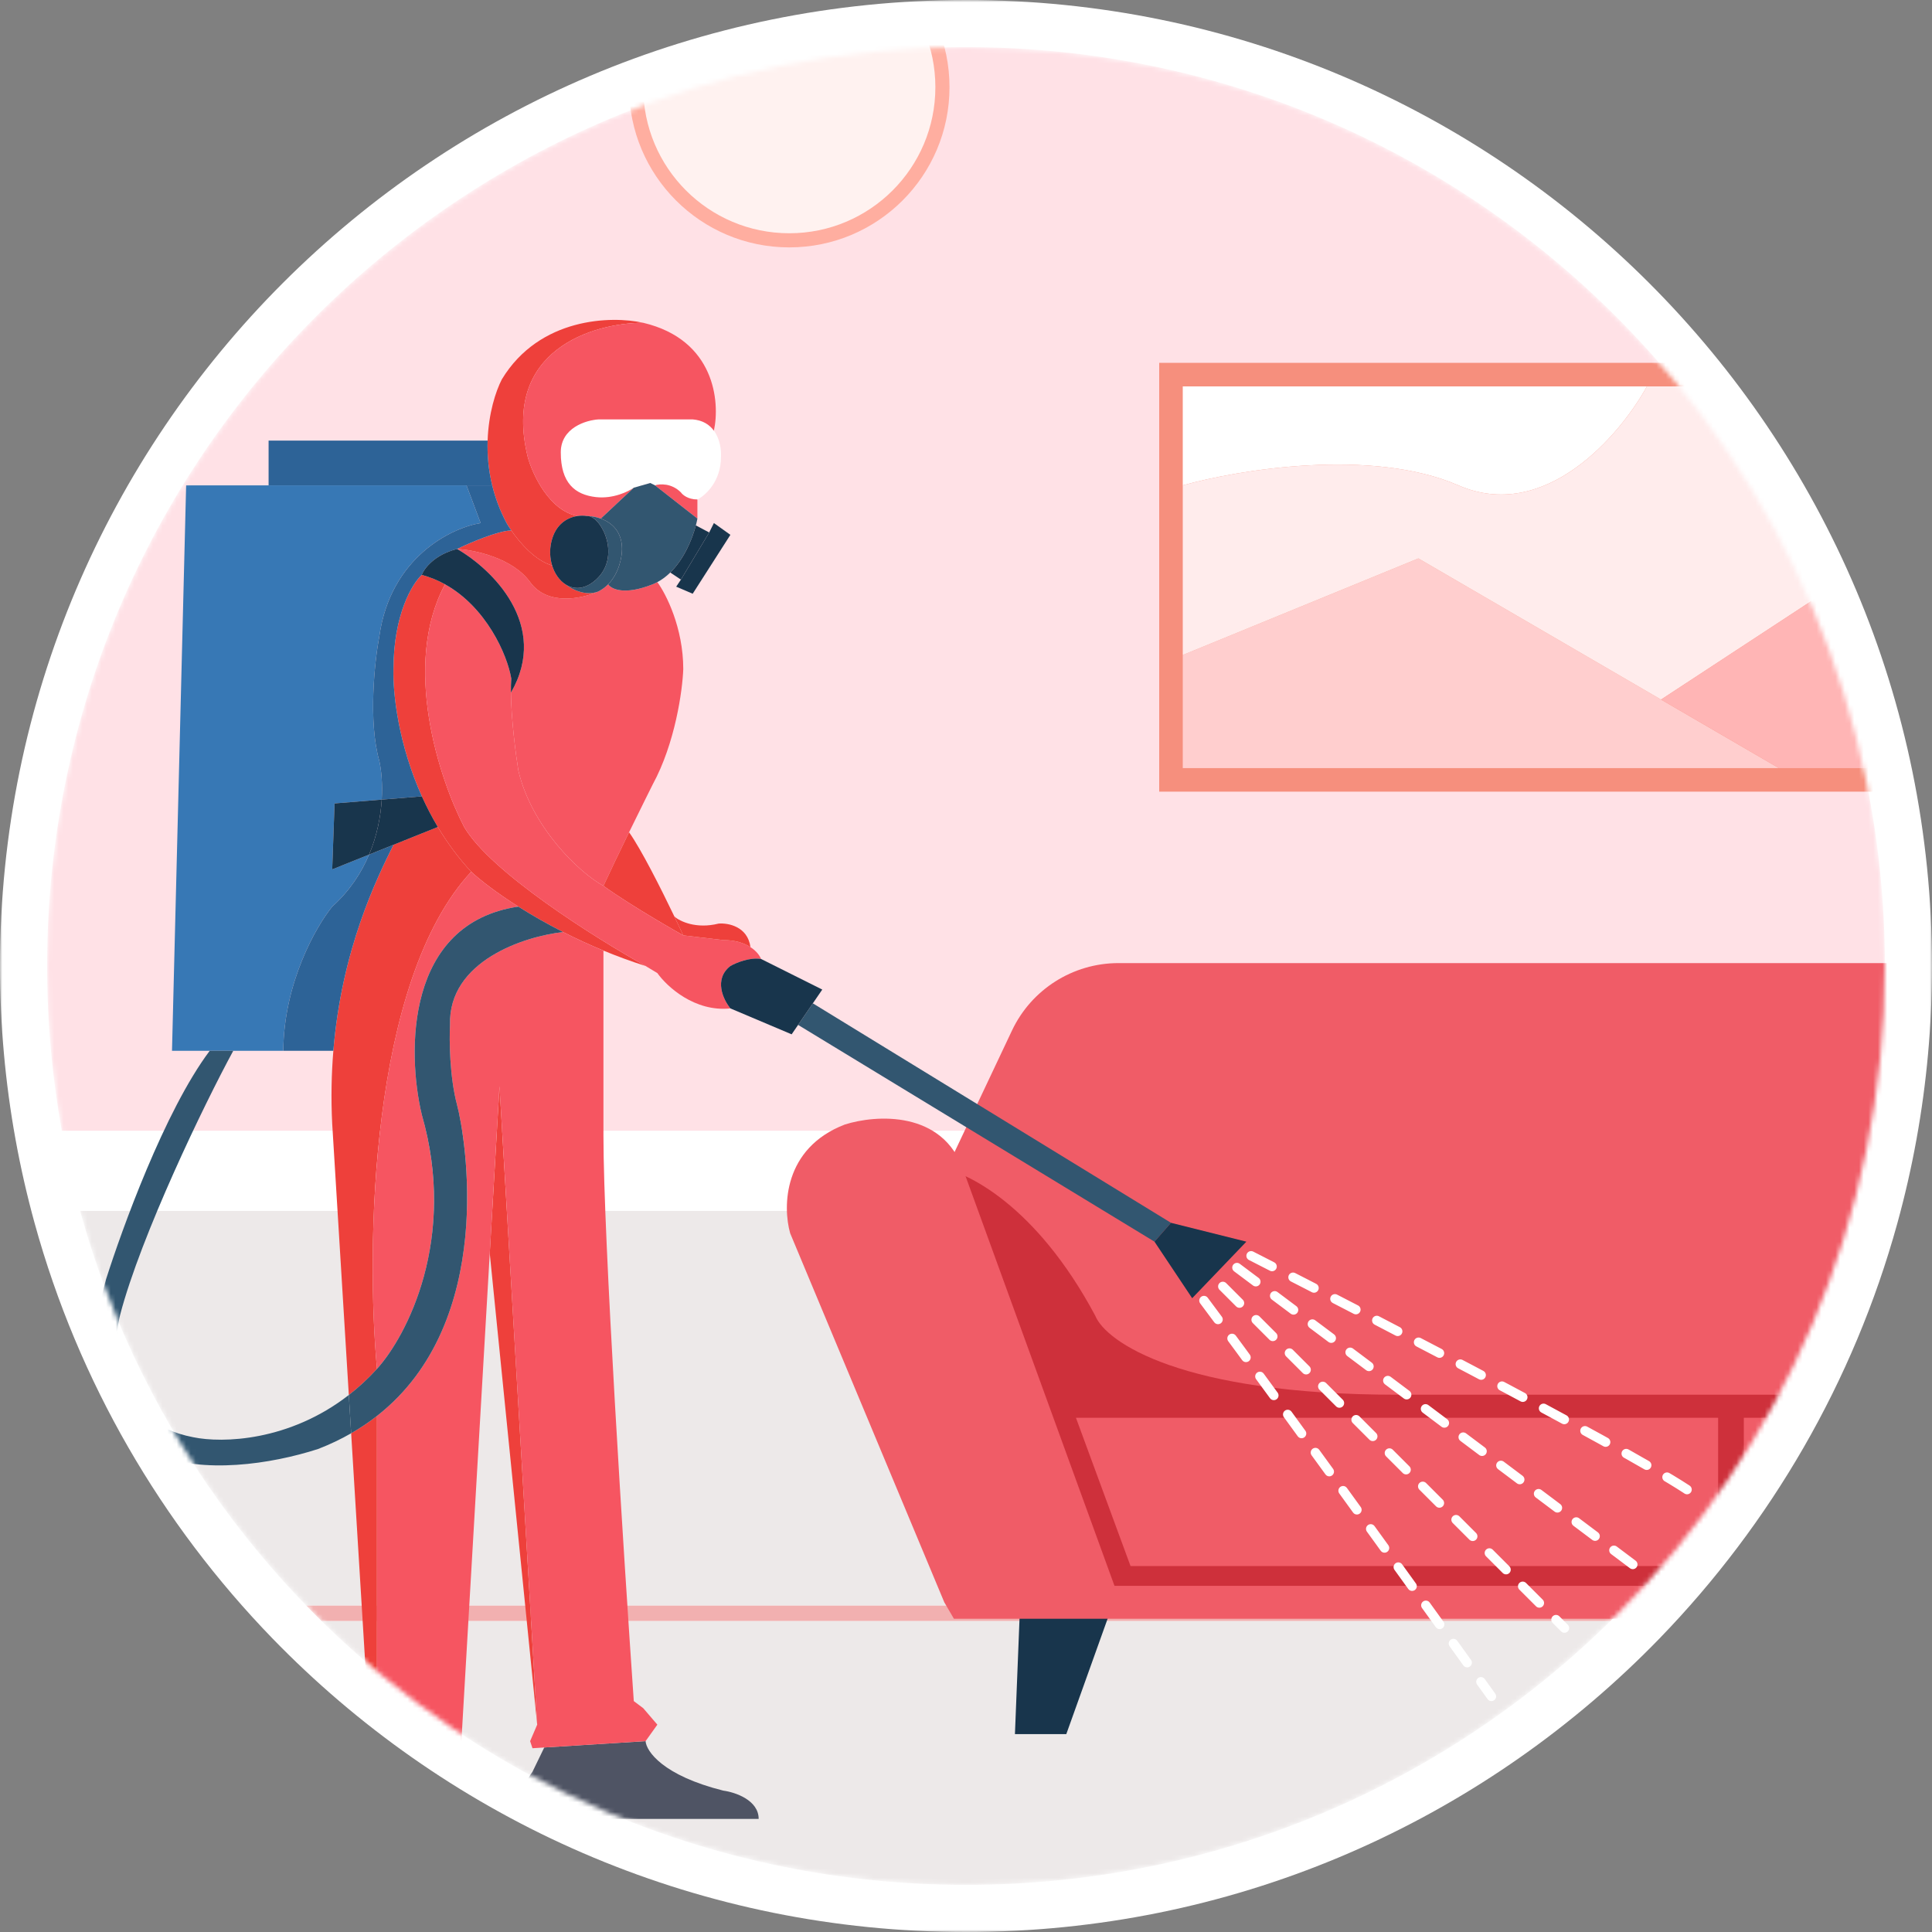 <svg width="410" height="410" viewBox="0 0 410 410" fill="none" xmlns="http://www.w3.org/2000/svg">
<rect x="0" y="0" width="410" height="410" fill="#808080" stroke="none"/>
<mask id="path-1-outside-1_8_73" maskUnits="userSpaceOnUse" x="0" y="0" width="410" height="410" fill="black">
<rect fill="white" width="410" height="410"/>
<path d="M205 10C97.305 10 10 97.305 10 205C10 216.948 11.075 228.645 13.132 240H396.868C398.925 228.645 400 216.948 400 205C400 97.305 312.696 10 205 10Z"/>
<path d="M396.868 240H13.132C14.174 245.746 15.467 251.405 17 256.964H393C394.533 251.405 395.826 245.746 396.868 240Z"/>
<path d="M68.237 344C103.433 378.633 151.721 400 205 400C258.279 400 306.567 378.633 341.763 344H68.237Z"/>
<path d="M393 256.964H17C25.816 288.93 42.567 317.606 65 340.739H345C367.433 317.606 384.184 288.93 393 256.964Z"/>
<path d="M68.237 344H341.763C342.854 342.926 343.934 341.839 345 340.739H65C66.066 341.839 67.146 342.926 68.237 344Z"/>
</mask>
<path d="M205 10C97.305 10 10 97.305 10 205C10 216.948 11.075 228.645 13.132 240H396.868C398.925 228.645 400 216.948 400 205C400 97.305 312.696 10 205 10Z" fill="#FCEAED"/>
<path d="M396.868 240H13.132C14.174 245.746 15.467 251.405 17 256.964H393C394.533 251.405 395.826 245.746 396.868 240Z" fill="#EEC0C0"/>
<path d="M68.237 344C103.433 378.633 151.721 400 205 400C258.279 400 306.567 378.633 341.763 344H68.237Z" fill="#877883"/>
<path d="M393 256.964H17C25.816 288.93 42.567 317.606 65 340.739H345C367.433 317.606 384.184 288.93 393 256.964Z" fill="#B8B8CF"/>
<path d="M68.237 344H341.763C342.854 342.926 343.934 341.839 345 340.739H65C66.066 341.839 67.146 342.926 68.237 344Z" fill="#978AC9"/>
<path d="M13.132 245H396.868V235H13.132V245ZM393 251.964H17V261.964H393V251.964ZM68.237 349H341.763V339H68.237V349ZM345 335.739H65V345.739H345V335.739ZM13.132 240L22.972 238.217L13.132 240ZM396.868 240L387.028 238.217L396.868 240ZM393 256.964L383.36 254.305L393 256.964ZM17 256.964L26.64 254.305L17 256.964ZM68.237 344L61.224 351.128L68.237 344ZM341.763 344L348.776 351.128L341.763 344ZM345 340.739L337.821 333.777L345 340.739ZM65 340.739L57.821 347.701L65 340.739ZM20 205C20 102.827 102.827 20 205 20V0C91.782 0 0 91.782 0 205H20ZM205 20C307.173 20 390 102.827 390 205H410C410 91.782 318.218 0 205 0V20ZM22.972 238.217C21.02 227.448 20 216.347 20 205H0C0 217.549 1.129 229.843 3.293 241.783L22.972 238.217ZM390 205C390 216.347 388.98 227.448 387.028 238.217L406.707 241.783C408.871 229.843 410 217.549 410 205H390ZM387.028 238.217C386.04 243.667 384.814 249.033 383.36 254.305L402.64 259.622C404.252 253.776 405.612 247.825 406.707 241.783L387.028 238.217ZM26.64 254.305C25.186 249.033 23.96 243.667 22.972 238.217L3.293 241.783C4.388 247.825 5.748 253.776 7.36 259.622L26.64 254.305ZM205 390C154.45 390 108.652 369.739 75.251 336.872L61.224 351.128C98.214 387.526 148.992 410 205 410V390ZM334.749 336.872C301.348 369.739 255.55 390 205 390V410C261.008 410 311.786 387.526 348.776 351.128L334.749 336.872ZM383.36 254.305C375.001 284.615 359.114 311.821 337.821 333.777L352.179 347.701C375.753 323.391 393.367 293.245 402.64 259.622L383.36 254.305ZM337.821 333.777C336.809 334.821 335.785 335.853 334.749 336.872L348.776 351.128C349.924 349.999 351.058 348.856 352.179 347.701L337.821 333.777ZM75.251 336.872C74.215 335.853 73.191 334.821 72.179 333.777L57.821 347.701C58.942 348.856 60.076 349.999 61.224 351.128L75.251 336.872ZM72.179 333.777C50.886 311.821 34.999 284.615 26.64 254.305L7.36 259.622C16.633 293.245 34.247 323.391 57.821 347.701L72.179 333.777Z" fill="white" mask="url(#path-1-outside-1_8_73)"/>
<mask id="mask0_8_73" style="mask-type:alpha" maskUnits="userSpaceOnUse" x="10" y="10" width="390" height="390">
<circle cx="205" cy="205" r="195" fill="#FFF0F0"/>
</mask>
<g mask="url(#mask0_8_73)">
<path d="M205 10C97.305 10 10 97.305 10 205C10 216.948 11.075 228.645 13.132 240H396.868C398.925 228.645 400 216.948 400 205C400 97.305 312.696 10 205 10Z" fill="#FFE1E6"/>
<path d="M68.237 344C103.433 378.633 151.721 400 205 400C258.279 400 306.567 378.633 341.763 344H68.237Z" fill="#EDE9E9"/>
<path d="M393 256.964H17C25.816 288.93 42.567 317.606 65 340.739H345C367.433 317.606 384.184 288.93 393 256.964Z" fill="#EDE9E9"/>
<path d="M68.237 344H341.763C342.854 342.926 343.934 341.839 345 340.739H65C66.066 341.839 67.146 342.926 68.237 344Z" fill="#F2B0B0"/>
<path d="M396.868 240H13.132C14.174 245.746 15.467 251.405 17 256.964H393C394.533 251.405 395.826 245.746 396.868 240Z" fill="white"/>
<circle cx="167.5" cy="18.5" r="32.5" fill="#FFF2F0" stroke="#FFAEA0" stroke-width="3"/>
<path d="M226.287 368L238.553 333.738H216.748L215.385 368H226.287Z" fill="#18354C"/>
<path d="M507.027 368L494.761 333.738H516.566L517.929 368H507.027Z" fill="#18354C"/>
<path d="M214.752 218.704L199.713 250.532L229.695 338.633H504.301L533.602 250.532L511.666 215.984C507.08 208.76 499.117 204.384 490.561 204.384H237.355C227.685 204.384 218.883 209.96 214.752 218.704Z" fill="#F05C67"/>
<path opacity="0.75" d="M199.031 247.735L193.58 253.329L227.65 339.332H500.894L540.416 251.93C535.419 249.367 521.473 249.273 505.664 269.411C489.855 289.548 464.552 295.515 453.877 295.981H296.472C250.682 295.981 234.691 284.794 232.42 279.2C219.882 255.706 204.937 248.434 199.031 247.735Z" fill="#C3222D"/>
<path d="M167.687 261.719L200.394 340.031L202.438 343.527H530.876L562.902 270.809C566.763 260.787 570.125 240.323 552.681 238.645C535.237 236.967 527.242 248.201 525.425 254.028L496.806 336.535H236.509L204.482 248.434C200.121 235.569 185.857 236.548 179.271 238.645C166.188 243.68 166.097 256.126 167.687 261.719Z" fill="#F05C67"/>
<path d="M493.399 332.34L504.982 300.875H370.064V332.34H493.399Z" fill="#F05C67"/>
<path d="M239.916 332.34L228.332 300.875H364.613V332.34H239.916Z" fill="#F05C67"/>
<rect x="246" y="77" width="203" height="91" fill="#F68F7D"/>
<path d="M251 139V163H377.5L352.5 148.458L301 118.5L251 139Z" fill="#FFCECE"/>
<path d="M251 82V103C262.833 99.667 291.1 95 309.5 103C327.9 111 343.833 92.333 349.5 82H251Z" fill="white"/>
<path fill-rule="evenodd" clip-rule="evenodd" d="M251 103V139L301 118.5L352.5 148.458L386 126.5L454 138V82H349.5C343.833 92.333 327.9 111 309.5 103C291.1 95 262.833 99.667 251 103Z" fill="#FFECEC"/>
<path d="M377.5 163H454V138L386 126.5L352.5 148.458L377.5 163Z" fill="#FFB5B5"/>
<path d="M134.5 103.5L138 102.5L139 103C140 102.667 142.5 102.5 144.5 104.5C144.833 105 146 106 148 106C149.667 105.167 153 102.2 153 97C153.098 95.534 152.806 93.175 151.5 91.393C150.578 90.136 149.152 89.165 147 89H130H127C124.333 89.167 119 90.8 119 96C119 102.5 122 105 126.5 105.5C130.1 105.9 133.333 104.333 134.5 103.5Z" fill="white"/>
<path d="M153.5 380C140.7 376.8 137.167 371.667 137 369.5L115.5 370.844L113 376C109.8 380.2 111.667 384.417 113 386H161C161 382 156 380.333 153.5 380Z" fill="#4F5464"/>
<path d="M136.5 68.5C129.833 67 114.5 67.3 106.5 80.5C105.194 83.025 103.669 87.744 103.481 93.5C103.385 96.446 103.638 99.665 104.451 103C105.089 105.62 106.072 108.311 107.5 111C107.758 111.446 108.095 111.981 108.5 112.566C110.365 115.26 113.66 119.014 117.166 120C116.699 118.48 116.598 116.74 117 115C117.88 111.185 120.429 109.828 122.514 109.507C116.526 108.313 113.01 100.672 112 97C106.4 74.2 126 68.5 136.5 68.5Z" fill="#EE403B"/>
<path d="M89.5 122C87.5 123.833 83.5 130.4 83.5 142C83.352 147.43 84.624 158.105 89.529 169C90.507 171.171 91.629 173.351 92.912 175.5C94.875 178.787 97.217 182.001 100 185C101.859 186.722 105.289 189.41 110 192.396C112.749 194.139 115.935 195.983 119.5 197.795C122.152 199.143 125.013 200.473 128.06 201.731C130.886 202.898 133.873 204.002 137 205C126.5 199.167 104.1 185.1 98.5 175.5C93.293 165.5 85.192 141.2 94.44 124C92.923 123.158 91.277 122.474 89.5 122Z" fill="#EE403B"/>
<path fill-rule="evenodd" clip-rule="evenodd" d="M127 125.5C126.951 125.524 126.898 125.548 126.84 125.572C123.484 127.053 116.173 128.625 112.5 123.535C108.767 118.364 100.611 116.69 97 116.5C104.283 120.667 116.765 132.6 108.425 147C108.484 152.602 109.441 160.007 110 163.5C112.8 175.5 122.873 185.167 128.06 188C129.581 184.697 131.624 180.459 133.5 176.62C136.17 171.156 138.5 166.5 138.5 166.5C143.3 157.7 144.833 146.5 145 142C145 133.2 141.333 126.024 139.5 123.535C139.177 123.707 138.844 123.863 138.5 124C132.5 126.4 129.707 125 129.06 124C128.483 124.584 127.802 125.099 127 125.5Z" fill="#F65561"/>
<path d="M119.984 124C118.702 123.167 117.697 121.726 117.166 120C113.66 119.014 110.365 115.26 108.5 112.566C105.7 112.619 99.667 115.211 97 116.5C100.611 116.69 108.767 118.364 112.5 123.535C116.173 128.625 123.484 127.053 126.84 125.572C125.715 126.032 123.017 126.283 119.984 124Z" fill="#EE403B"/>
<path d="M100 185C97.217 182.001 94.875 178.787 92.912 175.5L83.5 179.28L83.49 179.3C79.946 186.448 72.524 201.418 70.741 223C70.342 227.839 70.225 233.01 70.5 238.5L74.023 296.041C76.068 294.451 78.073 292.615 80 290.5C77.667 265 78.4 208.2 100 185Z" fill="#EE403B"/>
<path d="M78 361V373.5H80V320.5V300.485C78.317 301.801 76.494 303.033 74.52 304.165L78 361Z" fill="#EE403B"/>
<path d="M106 230.5L103.935 266L114 366L106 230.5Z" fill="#EE403B"/>
<path d="M128.06 188C134.285 192.491 145 198.5 145 198.5C144.492 197.398 143.847 196.025 143.115 194.5C140.249 188.524 136.049 180.202 133.5 176.62C131.624 180.459 129.581 184.697 128.06 188Z" fill="#EE403B"/>
<path fill-rule="evenodd" clip-rule="evenodd" d="M151.5 91.393C152.833 85.262 151.7 72.1 136.5 68.5C126 68.5 106.4 74.2 112 97C113.01 100.672 116.526 108.313 122.514 109.507C123.271 109.391 123.967 109.411 124.5 109.5C124.604 109.5 124.712 109.502 124.823 109.507C125.595 109.542 126.546 109.701 127.5 110.05L134.5 103.5C133.333 104.333 130.1 105.9 126.5 105.5C122 105 119 102.5 119 96C119 90.8 124.333 89.167 127 89H130H147C149.152 89.165 150.578 90.136 151.5 91.393ZM139 103L148 110.05V106C146 106 144.833 105 144.5 104.5C142.5 102.5 140 102.667 139 103ZM110 163.5C112.8 175.5 122.873 185.167 128.06 188C134.285 192.491 145 198.5 145 198.5L153.5 199.5C156.1 199.5 157.975 200.167 159.263 201C160.55 201.833 161.25 202.833 161.5 203.5C159.1 203.1 156.167 204.333 155 205C151.4 207.8 153.5 212.167 155 214C147.4 214.8 141.5 209.333 139.5 206.5L137 205C126.5 199.167 104.1 185.1 98.5 175.5C93.293 165.5 85.192 141.2 94.44 124C103.167 128.842 107.648 138.889 108.5 144C108.435 144.906 108.413 145.919 108.425 147C108.484 152.602 109.441 160.007 110 163.5ZM119.5 197.795C122.152 199.143 125.013 200.473 128.06 201.731V241C128.06 262.6 132.353 330 134.5 361L136.5 362.5L139.5 366L137 369.5L115.5 370.844L113 371L112.5 369.5L114 366L106 230.5L103.935 266L98 368V371.5L92 373.5H80V320.5V300.485C105.536 280.509 98.758 241.091 97 234.5C95.4 228.5 95.333 220.667 95.5 217.5C95.1 203.9 111.333 198.697 119.5 197.795ZM89.5 236.5C86.362 223.264 86.07 195.914 110 192.396C105.289 189.41 101.859 186.722 100 185C78.4 208.2 77.667 265 80 290.5C86.333 283.5 97.1 262.9 89.5 236.5Z" fill="#F65561"/>
<path d="M145 198.5L153.5 199.5C156.1 199.5 157.975 200.167 159.263 201C158.673 196.6 154.508 195.833 152.5 196C147.7 197.2 144.244 195.5 143.115 194.5C143.847 196.025 144.492 197.398 145 198.5Z" fill="#EE403B"/>
<path d="M57 103H99H104.451C103.638 99.665 103.385 96.446 103.481 93.5H57V103Z" fill="#2D6397"/>
<path d="M70.5 184.5L71 170.5L81.008 169.69C81.21 166.356 80.932 163.476 80.5 161.5C78.108 153.1 79.503 140.333 80.5 135C82.9 118.2 95.833 112 102 111L99 103H57H39.5L36.5 223H44.5H49.5H60.121C60.217 208.6 67.081 196.598 70.5 192.396C74.202 189.064 76.695 185.224 78.326 181.357L70.5 184.5Z" fill="#3778B5"/>
<path d="M89.5 122C90 120.667 92.2 117.7 97 116.5C99.667 115.211 105.7 112.619 108.5 112.566C108.095 111.981 107.758 111.446 107.5 111C106.072 108.311 105.089 105.62 104.451 103H99L102 111C95.833 112 82.9 118.2 80.5 135C79.503 140.333 78.108 153.1 80.5 161.5C80.932 163.476 81.21 166.356 81.008 169.69L89.529 169C84.624 158.105 83.352 147.43 83.5 142C83.5 130.4 87.5 123.833 89.5 122Z" fill="#2D6397"/>
<path d="M83.49 179.3L83.5 179.28L78.326 181.357C76.695 185.224 74.202 189.064 70.5 192.396C67.081 196.598 60.217 208.6 60.121 223H70.741C72.524 201.418 79.946 186.448 83.49 179.3Z" fill="#2D6397"/>
<path d="M127.5 110.05C129.741 110.869 132 112.736 132 116.5C132 118.232 131.361 121.669 129.06 124C129.707 125 132.5 126.4 138.5 124C138.844 123.863 139.177 123.707 139.5 123.535C140.512 122.997 141.424 122.3 142.242 121.5C145.184 118.622 146.904 114.415 147.673 111.5C147.813 110.968 147.922 110.48 148 110.05L139 103L138 102.5L134.5 103.5L127.5 110.05Z" fill="#325670"/>
<path fill-rule="evenodd" clip-rule="evenodd" d="M126.84 125.572C126.895 125.548 126.948 125.524 127 125.5C126.951 125.524 126.898 125.548 126.84 125.572Z" fill="#F65561"/>
<path d="M126.5 123C124.145 125.141 121.79 125.173 119.984 124C123.017 126.283 125.715 126.032 126.84 125.572C126.895 125.548 126.948 125.524 127 125.5C127.802 125.099 128.483 124.584 129.06 124C131.361 121.669 132 118.232 132 116.5C132 112.736 129.741 110.869 127.5 110.05C126.546 109.701 125.595 109.542 124.823 109.507C127.806 109.871 131.805 118.177 126.5 123Z" fill="#325670"/>
<path d="M119.984 124C121.79 125.173 124.145 125.141 126.5 123C131.805 118.177 127.806 109.871 124.823 109.507C124.712 109.502 124.604 109.5 124.5 109.5C123.967 109.411 123.271 109.391 122.514 109.507C120.429 109.828 117.88 111.185 117 115C116.598 116.74 116.699 118.48 117.166 120C117.697 121.726 118.702 123.167 119.984 124Z" fill="#18354C"/>
<path d="M150.5 113L144.5 123L143.5 124.5L147 126L155 113.5L151.5 111L150.5 113Z" fill="#18354C"/>
<path d="M150.5 113L147.673 111.5C146.904 114.415 145.184 118.622 142.242 121.5L144.5 123L150.5 113Z" fill="#18354C"/>
<path d="M97 116.5C92.2 117.7 90 120.667 89.5 122C91.277 122.474 92.923 123.158 94.44 124C103.167 128.842 107.648 138.889 108.5 144C108.435 144.906 108.413 145.919 108.425 147C116.765 132.6 104.283 120.667 97 116.5Z" fill="#18354C"/>
<path d="M71 170.5L70.5 184.5L78.326 181.357C80.03 177.316 80.792 173.245 81.008 169.69L71 170.5Z" fill="#18354C"/>
<path d="M92.912 175.5C91.629 173.351 90.507 171.171 89.529 169L81.008 169.69C80.792 173.245 80.03 177.316 78.326 181.357L83.5 179.28L92.912 175.5Z" fill="#18354C"/>
<path d="M95.5 217.5C95.1 203.9 111.333 198.697 119.5 197.795C115.935 195.983 112.749 194.139 110 192.396C86.07 195.914 86.362 223.264 89.5 236.5C97.1 262.9 86.333 283.5 80 290.5C78.073 292.615 76.068 294.451 74.023 296.041L74.52 304.165C76.494 303.033 78.317 301.801 80 300.485C105.536 280.509 98.758 241.091 97 234.5C95.4 228.5 95.333 220.667 95.5 217.5Z" fill="#325670"/>
<path d="M22.5 271.5C10.1 315.9 47.333 314 67.5 307.5C70.029 306.52 72.365 305.402 74.52 304.165L74.023 296.041C61.371 305.878 47.224 306.291 41 305C24.2 301.769 23.667 286.32 25.5 279C29.9 262.2 43.333 234.333 49.5 223H44.5C34.9 235.8 25.833 261 22.5 271.5Z" fill="#325670"/>
<path d="M248.5 259.5L172.5 212.923L169.368 217.5L245 263.5L248.5 259.5Z" fill="#325670"/>
<path d="M155 205C151.4 207.8 153.5 212.167 155 214L168 219.5L169.368 217.5L172.5 212.923L174.5 210L161.5 203.5C159.1 203.1 156.167 204.333 155 205Z" fill="#18354C"/>
<path d="M264.5 263.5L248.5 259.5L245 263.5L253 275.5L264.5 263.5Z" fill="#18354C"/>
<path d="M262.5 269C287.5 287.667 348.5 333.5 348.5 333.5M265.5 266.5C293.333 280.667 351.2 310.7 360 317.5M255.5 276C273.333 299.833 316.5 360 316.5 360M259.5 273L332 345.5" stroke="white" stroke-width="2" stroke-linecap="round" stroke-dasharray="5 5"/>
</g>
</svg>
